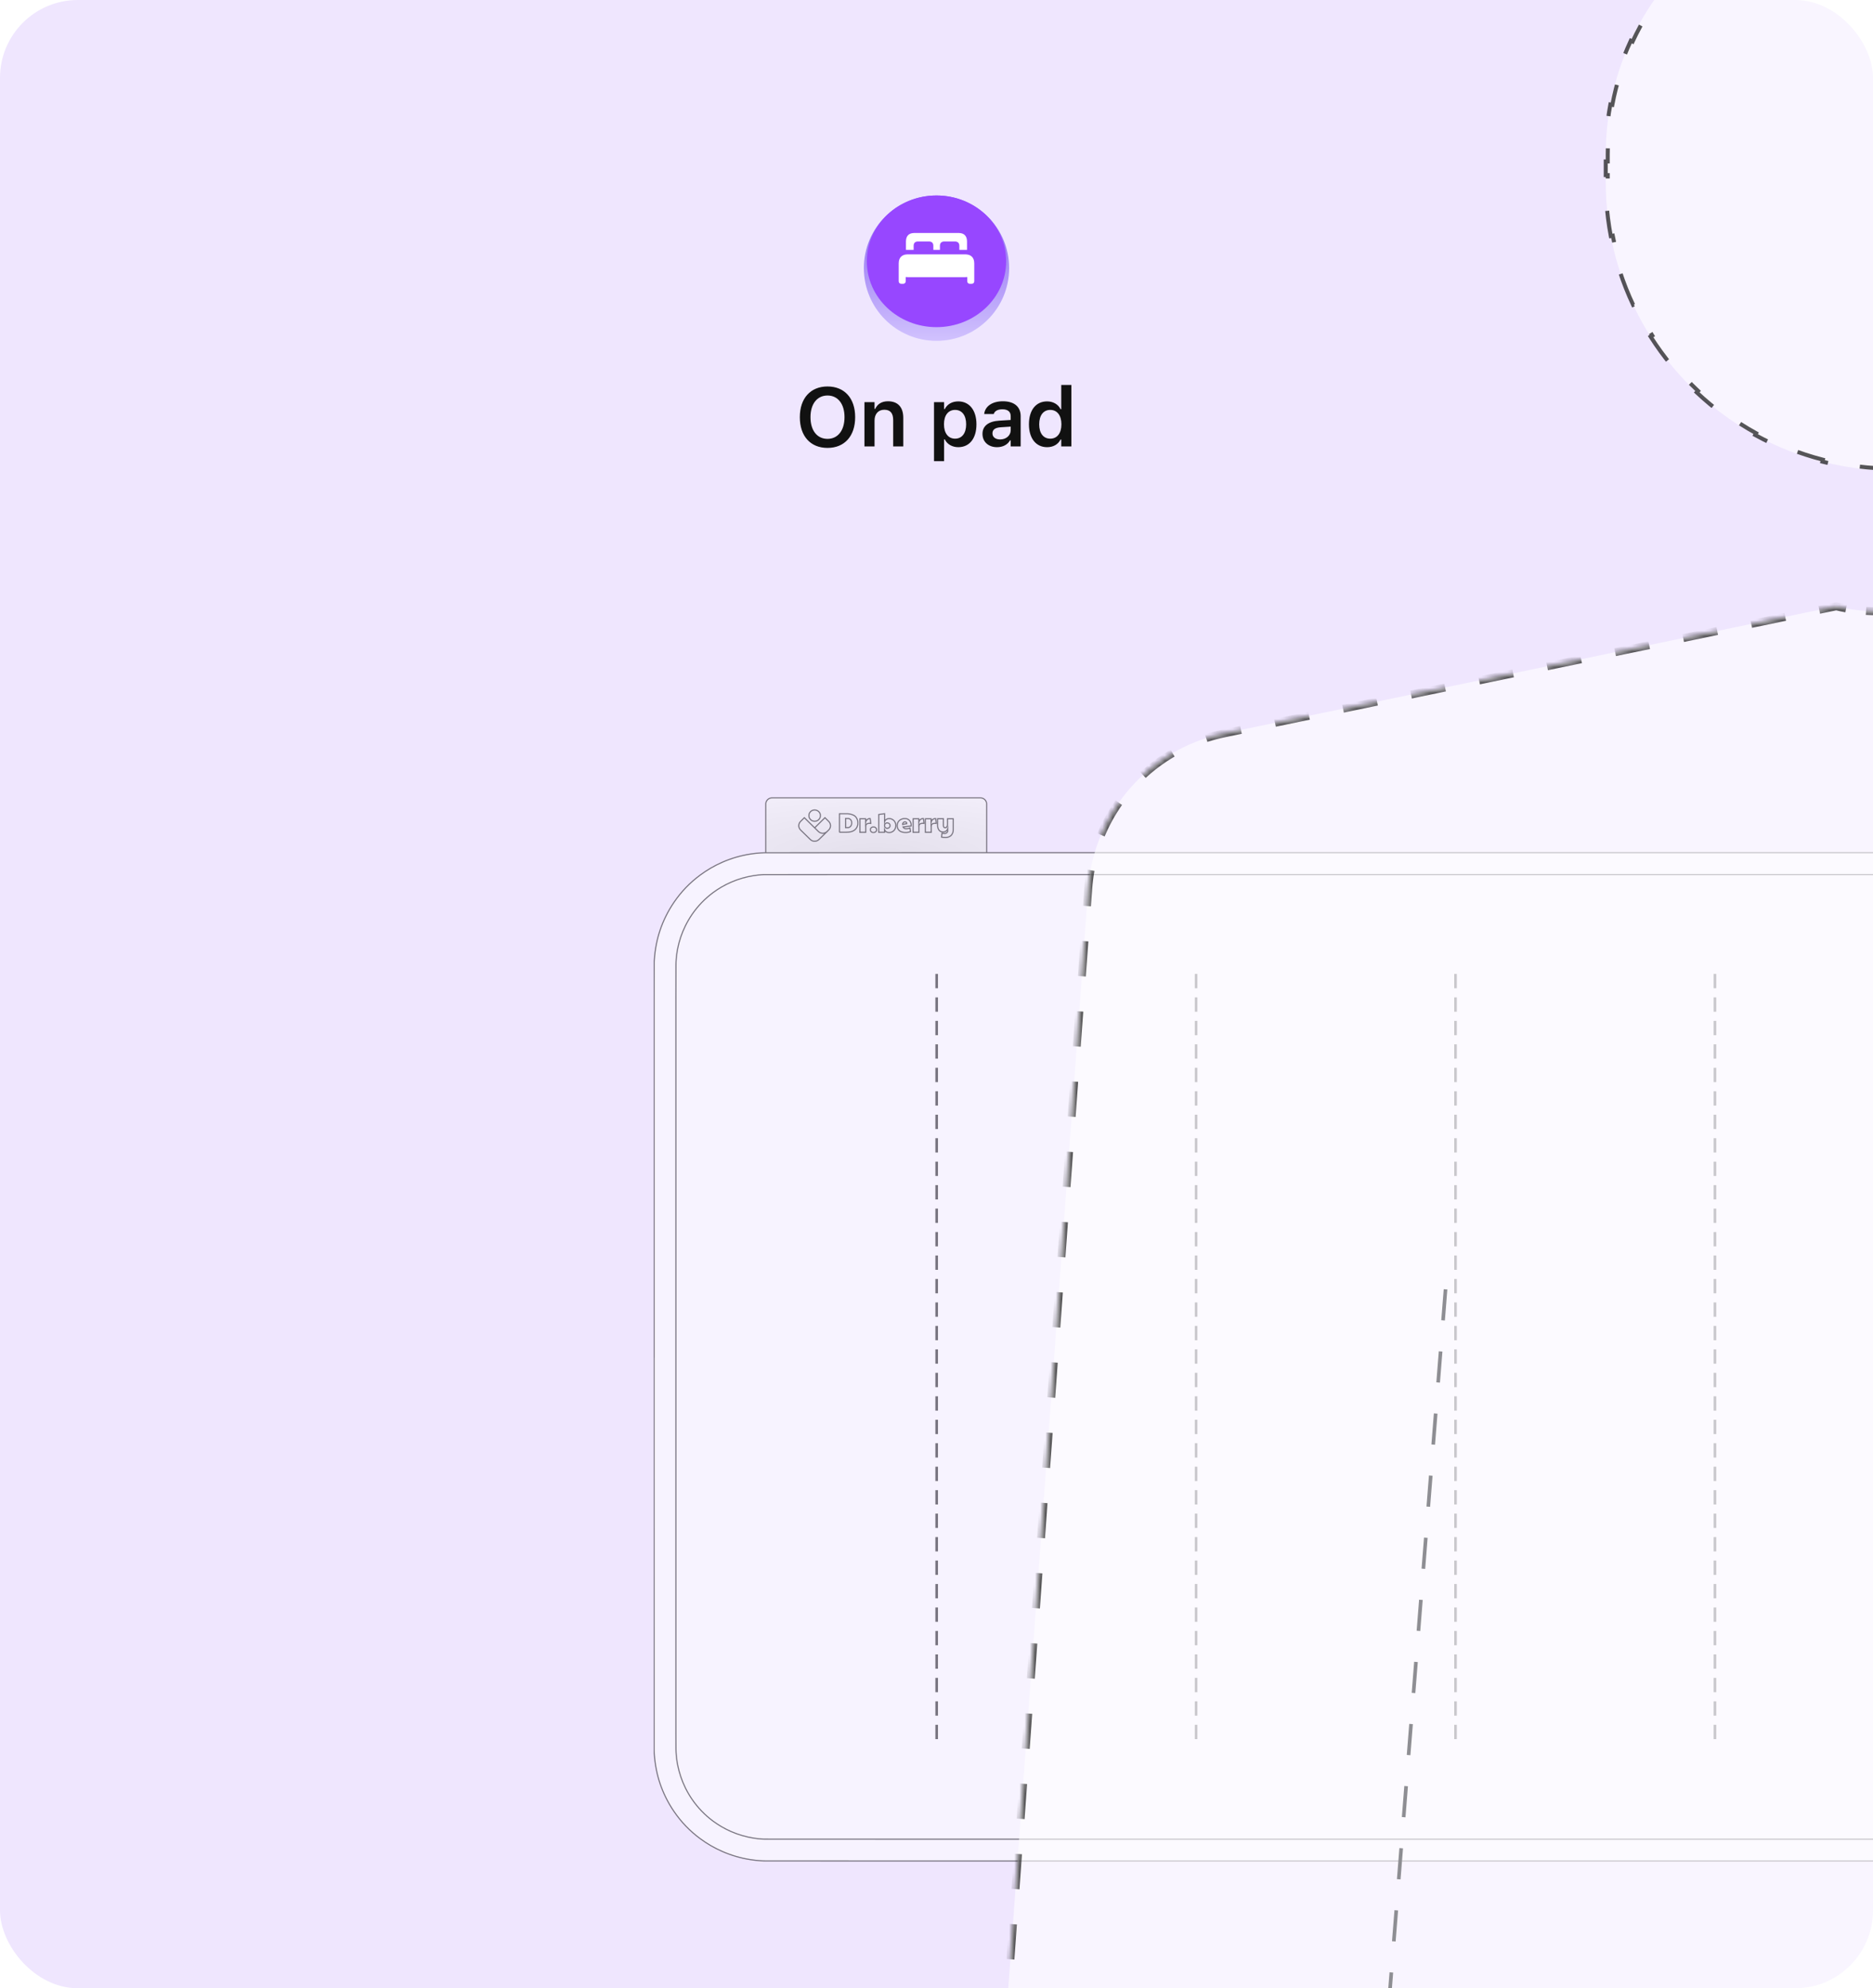 <svg width="361" height="383" viewBox="0 0 361 383" fill="none" xmlns="http://www.w3.org/2000/svg">
<rect width="361" height="383" rx="15" fill="#EFE6FE"/>
<g opacity="0.5" clip-path="url(#clip0_423_511)">
<path d="M190.063 164.378H190.168V164.273V154.885C190.168 154.227 189.635 153.694 188.977 153.694H148.785C148.128 153.694 147.594 154.227 147.594 154.885V164.273V164.378H147.699H190.063Z" fill="url(#paint0_radial_423_511)" stroke="black" stroke-width="0.21"/>
<path d="M126.083 261.372V192.56C126.078 190.258 126.083 187.96 126.096 185.658V185.312C126.108 185.187 126.113 185.063 126.117 184.939C126.147 184.426 126.194 183.921 126.258 183.412C126.322 182.907 126.404 182.402 126.502 181.901C126.879 180.01 127.473 178.247 128.325 176.519C128.796 175.556 129.335 174.64 129.942 173.754C131.333 171.735 132.946 170.058 134.914 168.594C136.275 167.584 137.7 166.754 139.253 166.078C140.994 165.321 142.766 164.807 144.644 164.517C144.978 164.474 145.307 164.431 145.641 164.384C145.975 164.354 146.313 164.328 146.647 164.298C146.814 164.29 146.981 164.281 147.147 164.273C147.297 164.273 147.443 164.273 147.592 164.268C156.437 164.256 165.277 164.251 174.121 164.256C182.918 164.256 191.715 164.256 200.517 164.256C537.474 164.256 874.426 164.256 1211.38 164.256H1249.72C1252.63 164.256 1255.55 164.256 1258.47 164.26C1258.6 164.26 1258.74 164.26 1258.87 164.26C1259.02 164.264 1259.17 164.273 1259.31 164.277C1260.29 164.324 1261.24 164.435 1262.2 164.611C1263.16 164.786 1264.09 165.021 1265.01 165.321C1266.1 165.676 1267.16 166.113 1268.18 166.635C1268.7 166.896 1269.2 167.178 1269.69 167.477C1270.12 167.743 1270.55 168.021 1270.96 168.316C1271.74 168.872 1272.48 169.471 1273.18 170.126C1273.78 170.687 1274.35 171.281 1274.88 171.906C1275.67 172.826 1276.37 173.793 1277 174.833C1277.62 175.868 1278.15 176.942 1278.6 178.068C1278.83 178.628 1279.03 179.197 1279.2 179.775C1279.3 180.126 1279.39 180.476 1279.49 180.827C1279.56 181.105 1279.62 181.384 1279.69 181.662C1279.8 182.218 1279.89 182.774 1279.97 183.335C1280.04 183.865 1280.09 184.396 1280.12 184.931C1280.13 185.213 1280.14 185.496 1280.15 185.782C1280.15 186.433 1280.15 187.079 1280.15 187.729C1280.15 235.844 1280.15 283.96 1280.15 332.075C1280.15 332.871 1280.15 333.662 1280.15 334.458C1280.17 335.28 1280.16 336.106 1280.14 336.927C1280.13 337.209 1280.12 337.492 1280.11 337.774C1280.09 338.044 1280.07 338.309 1280.05 338.579C1280.02 338.848 1279.99 339.118 1279.96 339.387C1279.92 339.665 1279.88 339.944 1279.84 340.222C1279.79 340.5 1279.74 340.778 1279.68 341.052C1279.62 341.33 1279.55 341.608 1279.49 341.886C1279.4 342.199 1279.32 342.507 1279.23 342.819C1279.06 343.401 1278.86 343.97 1278.65 344.535C1278.2 345.664 1277.68 346.738 1277.06 347.778C1276.44 348.818 1275.75 349.789 1274.97 350.713C1274.42 351.364 1273.84 351.98 1273.22 352.562C1272.51 353.221 1271.78 353.824 1270.99 354.385C1270.58 354.676 1270.17 354.954 1269.74 355.219C1269.25 355.523 1268.75 355.801 1268.24 356.066C1267.21 356.588 1266.16 357.029 1265.07 357.388C1263.19 358.009 1261.32 358.351 1259.34 358.445C1259.05 358.454 1258.76 358.462 1258.47 358.471C1257.41 358.479 1256.35 358.479 1255.29 358.479C903.697 358.479 552.103 358.479 200.513 358.479C191.716 358.479 182.918 358.479 174.117 358.479C165.272 358.484 156.428 358.479 147.588 358.467C147.438 358.467 147.293 358.467 147.143 358.462C146.976 358.454 146.809 358.445 146.638 358.437C146.3 358.407 145.966 358.381 145.628 358.351C145.295 358.308 144.965 358.265 144.631 358.218C142.753 357.927 140.986 357.414 139.244 356.657C137.691 355.981 136.262 355.155 134.906 354.145C132.937 352.682 131.324 351.004 129.934 348.985C129.326 348.103 128.791 347.188 128.316 346.225C127.465 344.492 126.866 342.725 126.494 340.834C126.395 340.333 126.314 339.832 126.25 339.327C126.181 338.818 126.134 338.313 126.108 337.8C126.104 337.676 126.096 337.552 126.091 337.428C126.091 337.308 126.087 337.188 126.083 337.064C126.083 311.832 126.074 286.6 126.074 261.367L126.083 261.372Z" fill="white"/>
<path d="M171.348 160.369C171.151 160.382 170.988 160.339 170.817 160.236C170.663 160.138 170.556 160.022 170.484 159.855C170.484 160.014 170.484 160.172 170.484 160.33H169.371V156.903C169.748 156.847 170.12 156.796 170.492 156.74V158.263C170.561 158.062 170.672 157.934 170.856 157.827C171.014 157.729 171.164 157.686 171.352 157.69C171.6 157.682 171.806 157.733 172.015 157.861C172.221 157.977 172.366 158.122 172.482 158.328C172.606 158.55 172.662 158.764 172.653 159.021C172.653 159.278 172.602 159.496 172.482 159.723C172.371 159.937 172.225 160.082 172.015 160.202C171.801 160.33 171.596 160.386 171.352 160.377L171.348 160.369Z" stroke="black" stroke-width="0.214" stroke-miterlimit="10"/>
<path d="M173.957 158.818C174.236 158.762 174.514 158.703 174.787 158.647C174.787 158.54 174.749 158.467 174.672 158.399C174.599 158.335 174.531 158.313 174.432 158.317C174.287 158.309 174.193 158.352 174.094 158.463C174 158.57 173.957 158.677 173.953 158.818H173.957Z" stroke="black" stroke-width="0.214" stroke-miterlimit="10"/>
<path d="M165.738 160.328V157.722H166.842V158.372C166.894 158.15 166.992 157.992 167.172 157.85C167.339 157.722 167.501 157.671 167.711 157.684C167.754 157.992 167.801 158.3 167.843 158.608C167.762 158.603 167.677 158.599 167.595 158.591C166.971 158.591 166.859 158.907 166.859 159.185V160.328C166.487 160.328 166.115 160.328 165.743 160.328H165.738Z" stroke="black" stroke-width="0.214" stroke-miterlimit="10"/>
<path d="M178.359 160.328V157.722H179.463V158.372C179.515 158.15 179.613 157.992 179.793 157.85C179.96 157.722 180.122 157.671 180.332 157.684C180.375 157.992 180.422 158.3 180.465 158.608C180.383 158.603 180.298 158.599 180.216 158.591C179.592 158.591 179.48 158.907 179.48 159.185V160.328C179.108 160.328 178.736 160.328 178.364 160.328H178.359Z" stroke="black" stroke-width="0.214" stroke-miterlimit="10"/>
<path d="M175.992 160.328V157.722H177.096V158.372C177.147 158.15 177.246 157.992 177.426 157.85C177.592 157.722 177.755 157.671 177.965 157.684C178.008 157.992 178.055 158.3 178.097 158.608C178.016 158.603 177.93 158.599 177.849 158.591C177.224 158.591 177.113 158.907 177.113 159.185V160.328C176.741 160.328 176.369 160.328 175.996 160.328H175.992Z" stroke="black" stroke-width="0.214" stroke-miterlimit="10"/>
<path d="M1086.77 354.264C1082.73 354.264 1078.69 354.264 1074.64 354.264C1066.81 354.264 1058.97 354.264 1051.13 354.264C1043.3 354.264 1035.46 354.264 1027.62 354.264C1016.88 354.264 1006.13 354.277 995.39 354.281C984.646 354.286 973.902 354.286 963.154 354.286C952.598 354.286 942.042 354.286 931.49 354.286C920.939 354.286 910.387 354.286 899.831 354.286C855.713 354.286 811.581 354.286 767.458 354.286C673.876 354.286 580.298 354.286 486.716 354.286C391.32 354.286 295.924 354.286 200.532 354.286C191.731 354.286 182.925 354.286 174.119 354.286C165.313 354.286 156.503 354.29 147.723 354.277C147.582 354.277 147.445 354.277 147.308 354.277C147.171 354.277 147.034 354.269 146.897 354.26C146.628 354.243 146.354 354.217 146.084 354.187C145.815 354.157 145.545 354.123 145.28 354.08C143.786 353.849 142.319 353.421 140.928 352.818C139.687 352.279 138.506 351.594 137.42 350.79C135.862 349.635 134.497 348.218 133.397 346.618C132.91 345.908 132.473 345.159 132.092 344.385C131.416 343.003 130.916 341.531 130.616 340.029C130.535 339.627 130.471 339.22 130.419 338.809C130.368 338.399 130.33 337.983 130.308 337.577C130.304 337.479 130.3 337.376 130.295 337.273C130.295 337.171 130.291 337.072 130.287 336.969C130.27 335.861 130.274 334.719 130.274 333.585C130.274 332.451 130.274 331.321 130.274 330.192C130.274 327.933 130.274 325.669 130.274 323.406C130.274 318.237 130.274 313.064 130.274 307.895C130.274 302.726 130.274 297.562 130.274 292.393C130.274 287.224 130.274 282.055 130.274 276.886V261.38C130.274 258.795 130.274 256.211 130.274 253.627C130.274 245.873 130.274 238.12 130.274 230.363C130.274 220.025 130.274 209.688 130.274 199.354C130.274 197.091 130.274 194.832 130.274 192.564C130.274 190.296 130.27 188.028 130.287 185.79C130.287 185.688 130.287 185.585 130.291 185.482C130.295 185.38 130.3 185.281 130.304 185.178C130.325 184.768 130.364 184.357 130.415 183.946C130.466 183.535 130.535 183.129 130.612 182.722C130.911 181.216 131.408 179.753 132.088 178.371C132.469 177.596 132.905 176.848 133.393 176.133C134.493 174.533 135.858 173.121 137.411 171.961C138.498 171.153 139.679 170.472 140.92 169.933C142.31 169.33 143.778 168.902 145.275 168.671C145.545 168.628 145.815 168.594 146.084 168.564C146.354 168.534 146.623 168.508 146.893 168.491C147.03 168.483 147.162 168.478 147.299 168.474C147.436 168.474 147.577 168.474 147.714 168.474C156.49 168.461 165.3 168.461 174.106 168.465C182.912 168.465 191.718 168.465 200.519 168.465C295.363 168.465 390.208 168.465 485.056 168.465C577.448 168.465 669.845 168.465 762.238 168.465C806.378 168.465 850.518 168.465 894.658 168.465C916.01 168.465 937.361 168.465 958.712 168.465C969.709 168.465 980.705 168.465 991.702 168.465C1002.08 168.465 1012.45 168.478 1022.83 168.483C1038.01 168.491 1053.19 168.491 1068.37 168.487C1074.5 168.487 1080.62 168.487 1086.75 168.487C1090.82 168.487 1094.9 168.487 1098.98 168.487C1101.17 168.487 1103.37 168.487 1105.57 168.487C1117.83 168.487 1130.09 168.487 1142.35 168.487C1155.47 168.487 1168.58 168.491 1181.7 168.491C1191.59 168.491 1201.48 168.491 1211.36 168.491C1221.25 168.491 1231.14 168.491 1241.02 168.491C1243.91 168.491 1246.8 168.491 1249.7 168.487C1252.59 168.487 1255.49 168.478 1258.36 168.487C1258.49 168.487 1258.61 168.487 1258.73 168.487C1258.86 168.487 1258.98 168.491 1259.1 168.5C1259.89 168.534 1260.66 168.624 1261.43 168.765C1262.2 168.906 1262.96 169.099 1263.7 169.343C1264.58 169.629 1265.43 169.98 1266.26 170.399C1266.68 170.609 1267.08 170.836 1267.48 171.076C1267.83 171.289 1268.17 171.516 1268.5 171.752C1269.14 172.201 1269.74 172.689 1270.3 173.219C1270.79 173.673 1271.25 174.152 1271.68 174.661C1272.32 175.401 1272.89 176.193 1273.39 177.027C1273.89 177.862 1274.33 178.735 1274.69 179.637C1274.87 180.091 1275.02 180.549 1275.17 181.015C1275.25 181.298 1275.34 181.58 1275.4 181.862C1275.46 182.085 1275.51 182.307 1275.56 182.534C1275.65 182.983 1275.73 183.433 1275.79 183.886C1275.85 184.314 1275.88 184.742 1275.91 185.17C1275.92 185.397 1275.93 185.623 1275.93 185.855C1275.94 186.163 1275.94 186.475 1275.94 186.787C1275.94 187.1 1275.94 187.412 1275.94 187.729C1275.94 199.166 1275.95 210.607 1275.95 222.045C1275.95 233.482 1275.95 244.919 1275.95 256.357C1275.95 268.975 1275.95 281.593 1275.95 294.211C1275.95 306.829 1275.94 319.448 1275.94 332.057C1275.94 332.857 1275.94 333.658 1275.94 334.458C1275.94 335.262 1275.94 336.067 1275.93 336.854C1275.93 337.085 1275.92 337.316 1275.91 337.543C1275.89 337.761 1275.88 337.975 1275.86 338.193C1275.84 338.411 1275.81 338.63 1275.79 338.844C1275.76 339.07 1275.72 339.293 1275.68 339.52C1275.64 339.746 1275.6 339.969 1275.55 340.191C1275.51 340.414 1275.46 340.641 1275.4 340.863C1275.34 341.116 1275.27 341.368 1275.19 341.616C1275.05 342.083 1274.9 342.545 1274.72 343.003C1274.36 343.91 1273.94 344.787 1273.44 345.621C1272.94 346.46 1272.38 347.251 1271.75 347.996C1271.31 348.522 1270.83 349.019 1270.33 349.489C1269.76 350.02 1269.16 350.512 1268.53 350.961C1268.2 351.196 1267.87 351.423 1267.52 351.637C1267.12 351.881 1266.72 352.108 1266.31 352.318C1265.48 352.737 1264.63 353.096 1263.75 353.383C1262.25 353.875 1260.69 354.17 1259.11 354.239C1258.87 354.247 1258.62 354.256 1258.38 354.26C1257.36 354.277 1256.33 354.269 1255.29 354.26C1254.25 354.252 1253.22 354.256 1252.18 354.252C1250.11 354.252 1248.05 354.252 1245.97 354.252C1241.01 354.252 1236.04 354.252 1231.08 354.252C1226.11 354.252 1221.14 354.252 1216.18 354.252C1211.21 354.252 1206.25 354.252 1201.28 354.252C1196.31 354.252 1191.35 354.252 1186.38 354.252C1173.74 354.252 1161.09 354.252 1148.45 354.256C1142.13 354.256 1135.81 354.256 1129.48 354.256C1123.16 354.256 1116.84 354.256 1110.52 354.256C1104.54 354.256 1098.56 354.256 1092.58 354.256C1092.28 354.256 1091.97 354.256 1091.67 354.256C1091.67 292.329 1091.67 230.397 1091.67 168.47C1092.48 168.47 1093.28 168.47 1094.09 168.47V354.256" stroke="black" stroke-width="0.214" stroke-miterlimit="10"/>
<path d="M174.699 159.644C174.943 159.644 175.157 159.602 175.375 159.499C175.418 159.721 175.46 159.944 175.503 160.166C175.366 160.235 175.225 160.286 175.075 160.316C174.9 160.355 174.729 160.372 174.549 160.368C174.232 160.376 173.946 160.32 173.65 160.196C173.407 160.094 173.24 159.948 173.103 159.726C172.966 159.503 172.91 159.289 172.919 159.028C172.91 158.528 173.197 158.066 173.65 157.852C173.89 157.732 174.121 157.676 174.386 157.685C174.733 157.659 175.071 157.796 175.302 158.053C175.563 158.378 175.653 158.686 175.619 159.097C175.092 159.161 174.57 159.229 174.044 159.294C174.164 159.537 174.425 159.674 174.695 159.64L174.699 159.644Z" stroke="black" stroke-width="0.214" stroke-miterlimit="10"/>
<path d="M161.801 160.329V156.748H163.067C163.521 156.735 163.94 156.803 164.364 156.97C164.698 157.094 164.92 157.282 165.1 157.591C165.271 157.886 165.344 158.172 165.335 158.515C165.365 159.024 165.151 159.52 164.762 159.85C164.347 160.201 163.726 160.325 163.016 160.325C162.609 160.325 162.207 160.325 161.801 160.325V160.329Z" stroke="black" stroke-width="0.214" stroke-miterlimit="10"/>
<path d="M163.315 159.421C163.584 159.442 163.764 159.369 163.944 159.168C164.106 158.963 164.17 158.766 164.149 158.505C164.166 158.261 164.106 158.081 163.952 157.893C163.764 157.709 163.576 157.641 163.315 157.662H162.977V159.425H163.315V159.421Z" stroke="black" stroke-width="0.214" stroke-miterlimit="10"/>
<path d="M182.127 161.339C182.003 161.33 181.874 161.322 181.75 161.313C181.66 161.292 181.566 161.27 181.476 161.249C181.506 160.996 181.532 160.748 181.562 160.496C181.63 160.509 181.699 160.517 181.767 160.53C181.84 160.534 181.913 160.538 181.985 160.543C182.187 160.568 182.336 160.526 182.499 160.397C182.636 160.265 182.683 160.141 182.653 159.952V159.657C182.584 159.867 182.477 160.004 182.294 160.115C182.118 160.222 181.947 160.265 181.742 160.256C181.446 160.273 181.16 160.141 180.98 159.905C180.77 159.593 180.689 159.293 180.71 158.917V157.719H181.827V158.977C181.827 159.067 181.831 159.156 181.87 159.251C181.904 159.332 181.973 159.443 182.161 159.443C182.311 159.443 182.405 159.4 182.49 159.276C182.589 159.139 182.627 159.007 182.614 158.84V157.723H183.731V159.721C183.765 160.171 183.616 160.611 183.312 160.945C182.982 161.227 182.559 161.369 182.127 161.339Z" stroke="black" stroke-width="0.214" stroke-miterlimit="10"/>
<path d="M157.018 159.465C157.677 158.814 158.34 158.164 158.999 157.514C159.243 157.753 159.487 157.997 159.731 158.237C160.188 158.686 160.188 159.426 159.731 159.871C159.102 160.483 158.477 161.099 157.848 161.711C157.386 162.165 156.646 162.165 156.179 161.711C155.55 161.099 154.925 160.483 154.296 159.871C153.839 159.422 153.839 158.686 154.296 158.237C154.54 157.997 154.784 157.753 155.028 157.514C155.931 158.404 156.838 159.294 157.741 160.179C158.207 160.629 158.943 160.629 159.41 160.179" stroke="black" stroke-width="0.214" stroke-miterlimit="10"/>
<path d="M126.083 261.372V192.56C126.078 190.258 126.083 187.96 126.096 185.658V185.312C126.108 185.187 126.113 185.063 126.117 184.939C126.147 184.426 126.194 183.921 126.258 183.412C126.322 182.907 126.404 182.402 126.502 181.901C126.879 180.01 127.473 178.247 128.325 176.519C128.796 175.556 129.335 174.64 129.942 173.754C131.333 171.735 132.946 170.058 134.914 168.594C136.275 167.584 137.7 166.754 139.253 166.078C140.994 165.321 142.766 164.807 144.644 164.517C144.978 164.474 145.307 164.431 145.641 164.384C145.975 164.354 146.313 164.328 146.647 164.298C146.814 164.29 146.981 164.281 147.147 164.273C147.297 164.273 147.443 164.273 147.592 164.268C156.437 164.256 165.277 164.251 174.121 164.256C182.918 164.256 191.715 164.256 200.517 164.256C537.474 164.256 874.426 164.256 1211.38 164.256H1249.72C1252.63 164.256 1255.55 164.256 1258.47 164.26C1258.6 164.26 1258.74 164.26 1258.87 164.26C1259.02 164.264 1259.17 164.273 1259.31 164.277C1260.29 164.324 1261.24 164.435 1262.2 164.611C1263.16 164.786 1264.09 165.021 1265.01 165.321C1266.1 165.676 1267.16 166.113 1268.18 166.635C1268.7 166.896 1269.2 167.178 1269.69 167.477C1270.12 167.743 1270.55 168.021 1270.96 168.316C1271.74 168.872 1272.48 169.471 1273.18 170.126C1273.78 170.687 1274.35 171.281 1274.88 171.906C1275.67 172.826 1276.37 173.793 1277 174.833C1277.62 175.868 1278.15 176.942 1278.6 178.068C1278.83 178.628 1279.03 179.197 1279.2 179.775C1279.3 180.126 1279.39 180.476 1279.49 180.827C1279.56 181.105 1279.62 181.384 1279.69 181.662C1279.8 182.218 1279.89 182.774 1279.97 183.335C1280.04 183.865 1280.09 184.396 1280.12 184.931C1280.13 185.213 1280.14 185.496 1280.15 185.782C1280.15 186.433 1280.15 187.079 1280.15 187.729C1280.15 235.844 1280.15 283.96 1280.15 332.075C1280.15 332.871 1280.15 333.662 1280.15 334.458C1280.17 335.28 1280.16 336.105 1280.14 336.927C1280.13 337.209 1280.12 337.492 1280.11 337.774C1280.09 338.044 1280.07 338.309 1280.05 338.579C1280.02 338.848 1279.99 339.118 1279.96 339.387C1279.92 339.665 1279.88 339.944 1279.84 340.222C1279.79 340.5 1279.74 340.778 1279.68 341.052C1279.62 341.33 1279.55 341.608 1279.49 341.886C1279.4 342.199 1279.32 342.507 1279.23 342.819C1279.06 343.401 1278.86 343.97 1278.65 344.535C1278.2 345.664 1277.68 346.738 1277.06 347.778C1276.44 348.818 1275.75 349.789 1274.97 350.713C1274.42 351.364 1273.84 351.98 1273.22 352.562C1272.51 353.221 1271.78 353.824 1270.99 354.385C1270.58 354.676 1270.17 354.954 1269.74 355.219C1269.25 355.523 1268.75 355.801 1268.24 356.066C1267.21 356.588 1266.16 357.029 1265.07 357.388C1263.19 358.009 1261.32 358.351 1259.34 358.445C1259.05 358.454 1258.76 358.462 1258.47 358.471C1257.41 358.479 1256.35 358.479 1255.29 358.479C903.697 358.479 552.103 358.479 200.513 358.479C191.715 358.479 182.918 358.479 174.117 358.479C165.272 358.484 156.428 358.479 147.588 358.467C147.438 358.467 147.293 358.467 147.143 358.462C146.976 358.454 146.809 358.445 146.638 358.437C146.3 358.407 145.966 358.381 145.628 358.351C145.295 358.308 144.965 358.265 144.631 358.218C142.753 357.927 140.986 357.414 139.244 356.657C137.691 355.981 136.262 355.155 134.906 354.145C132.937 352.682 131.324 351.004 129.934 348.985C129.326 348.103 128.791 347.188 128.316 346.225C127.465 344.492 126.866 342.725 126.494 340.834C126.395 340.333 126.314 339.832 126.25 339.327C126.181 338.818 126.134 338.313 126.108 337.8C126.104 337.676 126.096 337.552 126.091 337.428C126.091 337.308 126.087 337.188 126.083 337.064C126.083 311.832 126.074 286.6 126.074 261.367L126.083 261.372Z" stroke="black" stroke-width="0.214" stroke-miterlimit="10"/>
<path d="M171.008 159.551C171.166 159.551 171.277 159.513 171.389 159.402C171.504 159.295 171.547 159.188 171.543 159.034C171.547 158.875 171.504 158.768 171.389 158.666C171.277 158.554 171.166 158.512 171.008 158.516C170.85 158.503 170.747 158.546 170.636 158.661C170.516 158.764 170.473 158.871 170.482 159.029C170.473 159.188 170.52 159.299 170.636 159.406C170.743 159.517 170.85 159.564 171.008 159.56V159.551Z" stroke="black" stroke-width="0.214" stroke-miterlimit="10"/>
<path d="M168.35 160.359C168.166 160.376 168.038 160.333 167.905 160.205C167.789 160.098 167.747 159.987 167.751 159.829C167.742 159.666 167.789 159.559 167.914 159.452C168.046 159.332 168.17 159.289 168.35 159.302C168.53 159.285 168.654 159.332 168.782 159.456C168.902 159.559 168.949 159.666 168.945 159.824C168.958 159.987 168.915 160.098 168.795 160.209C168.662 160.329 168.534 160.372 168.354 160.355" stroke="black" stroke-width="0.214" stroke-miterlimit="10"/>
<path d="M158.123 157.108C158.123 156.847 158.054 156.642 157.887 156.436C157.669 156.167 157.344 156.021 157.001 156.025C156.651 156.025 156.347 156.175 156.133 156.449C155.97 156.654 155.906 156.86 155.91 157.121C155.91 157.382 155.987 157.583 156.15 157.788C156.372 158.062 156.676 158.203 157.031 158.199C157.387 158.199 157.678 158.049 157.891 157.776C158.054 157.57 158.123 157.369 158.123 157.108Z" stroke="black" stroke-width="0.214" stroke-miterlimit="10"/>
<line x1="180.535" y1="187.859" x2="180.535" y2="335.09" stroke="black" stroke-width="0.5" stroke-linecap="square" stroke-dasharray="2.26 2.26"/>
<line x1="230.535" y1="187.859" x2="230.535" y2="335.09" stroke="black" stroke-width="0.5" stroke-linecap="square" stroke-dasharray="2.26 2.26"/>
<line x1="280.535" y1="187.859" x2="280.535" y2="335.09" stroke="black" stroke-width="0.5" stroke-linecap="square" stroke-dasharray="2.26 2.26"/>
<line x1="330.535" y1="187.859" x2="330.535" y2="335.09" stroke="black" stroke-width="0.5" stroke-linecap="square" stroke-dasharray="2.26 2.26"/>
</g>
<g filter="url(#filter0_d_423_511)">
<g filter="url(#filter1_d_423_511)">
<circle cx="180.5" cy="50" r="14" fill="url(#paint1_linear_423_511)"/>
</g>
<g filter="url(#filter2_f_423_511)">
<ellipse cx="180.499" cy="48.679" rx="13.425" ry="12.68" fill="#9747FF"/>
</g>
</g>
<path d="M174.613 48.134H176.093V47.354C176.093 46.806 176.392 46.512 176.946 46.512H179.037C179.59 46.512 179.89 46.806 179.89 47.354V48.134H181.161V47.354C181.161 46.806 181.461 46.512 182.037 46.512H184.02C184.602 46.512 184.901 46.806 184.901 47.354V48.134H186.382V46.512C186.382 45.438 185.805 44.879 184.755 44.879H176.24C175.189 44.879 174.613 45.438 174.613 46.512V48.134ZM173.217 54.174C173.217 54.479 173.415 54.671 173.714 54.671H174.065C174.364 54.671 174.562 54.479 174.562 54.174V53.36C174.63 53.377 174.827 53.388 174.969 53.388H186.026C186.167 53.388 186.365 53.377 186.433 53.36V54.174C186.433 54.479 186.63 54.671 186.93 54.671H187.28C187.58 54.671 187.777 54.479 187.777 54.174V50.738C187.777 49.614 187.156 48.998 186.026 48.998H174.969C173.839 48.998 173.217 49.614 173.217 50.738V54.174Z" fill="white"/>
<path d="M159.495 86.281C156.191 86.281 154.159 83.992 154.159 80.367V80.352C154.159 76.719 156.222 74.445 159.495 74.445C162.777 74.445 164.823 76.719 164.823 80.352V80.367C164.823 83.992 162.784 86.281 159.495 86.281ZM159.495 84.539C161.503 84.539 162.769 82.898 162.769 80.367V80.352C162.769 77.805 161.495 76.188 159.495 76.188C157.495 76.188 156.214 77.805 156.214 80.352V80.367C156.214 82.898 157.464 84.539 159.495 84.539ZM166.613 86V77.461H168.558V78.766H168.691C169.097 77.852 169.917 77.297 171.152 77.297C173.058 77.297 174.097 78.445 174.097 80.477V86H172.152V80.93C172.152 79.602 171.613 78.93 170.433 78.93C169.277 78.93 168.558 79.742 168.558 81.023V86H166.613ZM180.02 88.836V77.461H181.965V78.797H182.098C182.567 77.867 183.496 77.32 184.692 77.32C186.832 77.32 188.199 79.023 188.199 81.727V81.742C188.199 84.461 186.856 86.141 184.692 86.141C183.52 86.141 182.543 85.562 182.098 84.641H181.965V88.836H180.02ZM184.082 84.5C185.41 84.5 186.215 83.453 186.215 81.742V81.727C186.215 80.008 185.41 78.961 184.082 78.961C182.762 78.961 181.942 80.008 181.942 81.719V81.734C181.942 83.445 182.762 84.5 184.082 84.5ZM192.168 86.141C190.543 86.141 189.364 85.141 189.364 83.586V83.57C189.364 82.047 190.528 81.156 192.606 81.031L194.801 80.898V80.164C194.801 79.312 194.247 78.844 193.2 78.844C192.309 78.844 191.731 79.164 191.536 79.727L191.528 79.758H189.692L189.7 79.688C189.887 78.25 191.262 77.297 193.293 77.297C195.489 77.297 196.723 78.359 196.723 80.164V86H194.801V84.828H194.668C194.2 85.656 193.293 86.141 192.168 86.141ZM191.286 83.492C191.286 84.219 191.903 84.648 192.762 84.648C193.934 84.648 194.801 83.883 194.801 82.867V82.18L192.879 82.305C191.793 82.375 191.286 82.773 191.286 83.477V83.492ZM201.817 86.141C199.677 86.141 198.317 84.445 198.317 81.742V81.727C198.317 79.008 199.653 77.32 201.817 77.32C202.989 77.32 203.966 77.898 204.411 78.82H204.544V74.156H206.497V86H204.544V84.664H204.411C203.942 85.594 203.02 86.141 201.817 86.141ZM202.427 84.5C203.755 84.5 204.575 83.453 204.575 81.742V81.727C204.575 80.016 203.747 78.961 202.427 78.961C201.106 78.961 200.294 80.008 200.294 81.727V81.742C200.294 83.461 201.098 84.5 202.427 84.5Z" fill="#111111"/>
<g clip-path="url(#clip1_423_511)">
<path d="M309.488 29.771C309.488 2.646 330.301 -19.941 357.335 -22.156V-22.156C360.167 -22.388 363.012 -22.388 365.844 -22.156V-22.156C392.878 -19.941 413.69 2.646 413.69 29.771V35.048C413.69 64.4 390.883 88.701 361.589 90.56V90.56V90.56C332.296 88.701 309.488 64.4 309.488 35.048V29.771Z" fill="white" fill-opacity="0.6"/>
<path d="M365.022 89.85C363.889 89.993 362.744 90.102 361.589 90.175C360.435 90.102 359.29 89.993 358.157 89.85L358.109 90.231C355.772 89.936 353.483 89.498 351.25 88.926L351.345 88.553C349.086 87.974 346.884 87.256 344.749 86.41L344.608 86.767C342.43 85.904 340.322 84.908 338.292 83.79L338.477 83.453C336.444 82.333 334.491 81.089 332.626 79.731L332.4 80.042C330.513 78.668 328.718 77.179 327.023 75.585L327.286 75.305C325.6 73.721 324.015 72.031 322.54 70.249L322.244 70.494C320.761 68.701 319.389 66.815 318.137 64.845L318.462 64.639C317.225 62.692 316.107 60.664 315.117 58.564L314.77 58.728C313.782 56.631 312.921 54.464 312.198 52.236L312.564 52.117C311.854 49.933 311.278 47.69 310.843 45.399L310.465 45.47C310.035 43.205 309.743 40.893 309.597 38.542L309.98 38.519C309.909 37.37 309.873 36.213 309.873 35.048V33.729H309.488V31.091H309.873V29.771C309.873 28.694 309.906 27.624 309.971 26.562L309.587 26.538C309.721 24.364 309.988 22.224 310.381 20.127L310.759 20.198C311.157 18.078 311.684 16.002 312.332 13.979L311.966 13.862C312.627 11.799 313.414 9.79 314.318 7.845L314.666 8.007C315.571 6.06 316.593 4.178 317.724 2.369L317.398 2.165C318.544 0.335 319.8 -1.42 321.158 -3.09L321.456 -2.847C322.806 -4.508 324.258 -6.083 325.802 -7.564L325.536 -7.842C327.09 -9.332 328.736 -10.727 330.467 -12.018L330.697 -11.71C332.407 -12.985 334.199 -14.157 336.066 -15.218L335.876 -15.552C337.741 -16.611 339.679 -17.56 341.681 -18.387L341.828 -18.032C343.791 -18.843 345.817 -19.538 347.897 -20.107L347.796 -20.478C349.854 -21.041 351.965 -21.482 354.121 -21.793L354.176 -21.413C355.229 -21.564 356.293 -21.684 357.367 -21.773C358.069 -21.83 358.772 -21.873 359.476 -21.902L359.461 -22.286C360.879 -22.344 362.3 -22.344 363.718 -22.286L363.703 -21.902C364.406 -21.873 365.11 -21.83 365.812 -21.773C366.886 -21.684 367.95 -21.564 369.003 -21.413L369.058 -21.793C371.214 -21.482 373.325 -21.041 375.383 -20.478L375.281 -20.107C377.362 -19.538 379.387 -18.843 381.351 -18.032L381.497 -18.387C383.5 -17.56 385.438 -16.611 387.303 -15.552L387.113 -15.218C388.979 -14.157 390.772 -12.985 392.482 -11.71L392.712 -12.018C394.442 -10.727 396.089 -9.332 397.642 -7.842L397.376 -7.564C398.921 -6.083 400.372 -4.508 401.723 -2.847L402.021 -3.09C403.379 -1.42 404.635 0.335 405.78 2.165L405.454 2.369C406.586 4.178 407.608 6.06 408.513 8.007L408.861 7.845C409.765 9.79 410.551 11.799 411.213 13.862L410.847 13.98C411.495 16.002 412.022 18.078 412.42 20.198L412.797 20.127C413.191 22.224 413.458 24.364 413.591 26.538L413.208 26.562C413.273 27.624 413.306 28.694 413.306 29.771V31.091H413.69V33.729H413.306V35.048C413.306 36.213 413.27 37.37 413.199 38.519L413.582 38.542C413.436 40.893 413.144 43.205 412.714 45.47L412.336 45.399C411.901 47.69 411.324 49.933 410.615 52.117L410.981 52.236C410.257 54.464 409.397 56.631 408.409 58.728L408.061 58.564C407.072 60.664 405.954 62.692 404.717 64.639L405.042 64.845C403.79 66.815 402.418 68.701 400.935 70.494L400.639 70.249C399.164 72.031 397.578 73.721 395.893 75.305L396.156 75.585C394.461 77.179 392.665 78.668 390.779 80.042L390.553 79.731C388.688 81.089 386.735 82.333 384.702 83.453L384.887 83.79C382.857 84.908 380.749 85.904 378.571 86.767L378.43 86.41C376.295 87.256 374.093 87.974 371.833 88.553L371.929 88.926C369.696 89.498 367.406 89.936 365.07 90.231L365.022 89.85Z" stroke="#111111" stroke-opacity="0.7" stroke-width="0.769" stroke-dasharray="6.59 6.59"/>
<mask id="path-29-inside-1_423_511" fill="white">
<path fill-rule="evenodd" clip-rule="evenodd" d="M353.921 116.784L235.908 141.274C221.491 144.266 210.809 156.46 209.741 171.145L194 387.56H529.187L511.484 122.364C510.152 102.41 491.495 88.234 471.914 92.297L381.316 111.099C375.396 115.342 368.695 117.734 361.598 117.734C358.979 117.734 356.413 117.408 353.921 116.784Z"/>
</mask>
<path fill-rule="evenodd" clip-rule="evenodd" d="M353.921 116.784L235.908 141.274C221.491 144.266 210.809 156.46 209.741 171.145L194 387.56H529.187L511.484 122.364C510.152 102.41 491.495 88.234 471.914 92.297L381.316 111.099C375.396 115.342 368.695 117.734 361.598 117.734C358.979 117.734 356.413 117.408 353.921 116.784Z" fill="white" fill-opacity="0.6"/>
<path d="M235.908 141.274L235.83 140.898L235.83 140.898L235.908 141.274ZM353.921 116.784L354.015 116.411L353.929 116.39L353.843 116.407L353.921 116.784ZM209.741 171.145L210.124 171.173L210.124 171.173L209.741 171.145ZM194 387.56L193.617 387.532L193.587 387.944H194V387.56ZM529.187 387.56V387.944H529.598L529.57 387.534L529.187 387.56ZM511.484 122.364L511.101 122.39L511.101 122.39L511.484 122.364ZM471.914 92.297L471.992 92.674L471.914 92.297ZM381.316 111.099L381.238 110.722L381.158 110.739L381.092 110.786L381.316 111.099ZM235.83 140.898C234.646 141.144 233.487 141.451 232.356 141.815L232.592 142.547C233.697 142.191 234.829 141.891 235.986 141.651L235.83 140.898ZM225.808 144.74C223.726 145.955 221.793 147.386 220.038 149.001L220.558 149.567C222.273 147.989 224.161 146.591 226.195 145.404L225.808 144.74ZM215.312 154.396C213.941 156.349 212.777 158.453 211.847 160.677L212.556 160.973C213.465 158.801 214.602 156.746 215.941 154.838L215.312 154.396ZM209.81 167.553C209.597 168.722 209.445 169.912 209.358 171.117L210.124 171.173C210.21 169.995 210.358 168.833 210.566 167.691L209.81 167.553ZM209.358 171.117L209.112 174.499L209.879 174.555L210.124 171.173L209.358 171.117ZM208.62 181.262L208.128 188.025L208.895 188.08L209.387 181.318L208.62 181.262ZM207.636 194.788L207.144 201.551L207.911 201.606L208.403 194.843L207.636 194.788ZM206.652 208.314L206.16 215.077L206.927 215.132L207.419 208.369L206.652 208.314ZM205.668 221.839L205.176 228.602L205.943 228.658L206.435 221.895L205.668 221.839ZM204.685 235.365L204.193 242.128L204.959 242.184L205.451 235.421L204.685 235.365ZM203.701 248.891L203.209 255.654L203.976 255.71L204.468 248.947L203.701 248.891ZM202.717 262.417L202.225 269.18L202.992 269.236L203.484 262.473L202.717 262.417ZM201.733 275.943L201.241 282.706L202.008 282.762L202.5 275.999L201.733 275.943ZM200.749 289.469L200.257 296.232L201.024 296.288L201.516 289.525L200.749 289.469ZM199.765 302.995L199.274 309.758L200.04 309.814L200.532 303.051L199.765 302.995ZM198.782 316.521L198.29 323.284L199.057 323.34L199.548 316.577L198.782 316.521ZM197.798 330.047L197.306 336.81L198.073 336.866L198.565 330.103L197.798 330.047ZM196.814 343.573L196.322 350.336L197.089 350.391L197.581 343.629L196.814 343.573ZM195.83 357.099L195.338 363.862L196.105 363.917L196.597 357.154L195.83 357.099ZM194.846 370.625L194.354 377.388L195.121 377.443L195.613 370.68L194.846 370.625ZM193.863 384.15L193.617 387.532L194.383 387.588L194.629 384.206L193.863 384.15ZM194 387.944H197.352V387.175H194V387.944ZM204.056 387.944H210.759V387.175H204.056V387.944ZM217.463 387.944H224.167V387.175H217.463V387.944ZM230.871 387.944H237.574V387.175H230.871V387.944ZM244.278 387.944H250.982V387.175H244.278V387.944ZM257.686 387.944H264.389V387.175H257.686V387.944ZM271.093 387.944H277.797V387.175H271.093V387.944ZM284.5 387.944H291.204V387.175H284.5V387.944ZM297.908 387.944H304.612V387.175H297.908V387.944ZM311.315 387.944H318.019V387.175H311.315V387.944ZM324.723 387.944H331.427V387.175H324.723V387.944ZM338.13 387.944H344.834V387.175H338.13V387.944ZM351.538 387.944H358.242V387.175H351.538V387.944ZM364.945 387.944H371.649V387.175H364.945V387.944ZM378.353 387.944H385.056V387.175H378.353V387.944ZM391.76 387.944H398.464V387.175H391.76V387.944ZM405.168 387.944H411.871V387.175H405.168V387.944ZM418.575 387.944H425.279V387.175H418.575V387.944ZM431.983 387.944H438.686V387.175H431.983V387.944ZM445.39 387.944H452.094V387.175H445.39V387.944ZM458.798 387.944H465.501V387.175H458.798V387.944ZM472.205 387.944H478.909V387.175H472.205V387.944ZM485.613 387.944H492.316V387.175H485.613V387.944ZM499.02 387.944H505.724V387.175H499.02V387.944ZM512.427 387.944H519.131V387.175H512.427V387.944ZM525.835 387.944H529.187V387.175H525.835V387.944ZM529.57 387.534L529.349 384.219L528.582 384.271L528.803 387.585L529.57 387.534ZM528.907 377.589L528.464 370.96L527.697 371.011L528.139 377.641L528.907 377.589ZM528.021 364.33L527.579 357.7L526.812 357.751L527.254 364.381L528.021 364.33ZM527.136 351.07L526.694 344.44L525.927 344.491L526.369 351.121L527.136 351.07ZM526.251 337.81L525.809 331.18L525.042 331.231L525.484 337.861L526.251 337.81ZM525.366 324.55L524.923 317.92L524.156 317.972L524.599 324.601L525.366 324.55ZM524.481 311.29L524.038 304.661L523.271 304.712L523.714 311.342L524.481 311.29ZM523.596 298.031L523.153 291.401L522.386 291.452L522.829 298.082L523.596 298.031ZM522.711 284.771L522.268 278.141L521.501 278.192L521.944 284.822L522.711 284.771ZM521.825 271.511L521.383 264.881L520.616 264.932L521.058 271.562L521.825 271.511ZM520.94 258.251L520.498 251.621L519.731 251.673L520.173 258.302L520.94 258.251ZM520.055 244.991L519.613 238.362L518.846 238.413L519.288 245.043L520.055 244.991ZM519.17 231.732L518.727 225.102L517.96 225.153L518.403 231.783L519.17 231.732ZM518.285 218.472L517.842 211.842L517.075 211.893L517.518 218.523L518.285 218.472ZM517.4 205.212L516.957 198.582L516.19 198.633L516.633 205.263L517.4 205.212ZM516.515 191.952L516.072 185.322L515.305 185.374L515.748 192.003L516.515 191.952ZM515.629 178.692L515.187 172.063L514.42 172.114L514.862 178.744L515.629 178.692ZM514.744 165.433L514.302 158.803L513.535 158.854L513.977 165.484L514.744 165.433ZM513.859 152.173L513.417 145.543L512.65 145.594L513.092 152.224L513.859 152.173ZM512.974 138.913L512.531 132.283L511.764 132.334L512.207 138.964L512.974 138.913ZM512.089 125.653L511.868 122.338L511.101 122.39L511.322 125.705L512.089 125.653ZM511.868 122.338C511.788 121.139 511.646 119.96 511.445 118.804L510.688 118.936C510.884 120.065 511.022 121.217 511.101 122.39L511.868 122.338ZM509.489 111.971C508.584 109.747 507.449 107.653 506.117 105.714L505.483 106.149C506.784 108.044 507.893 110.089 508.777 112.26L509.489 111.971ZM501.491 100.318C499.762 98.689 497.864 97.247 495.832 96.018L495.434 96.676C497.42 97.877 499.274 99.286 500.963 100.877L501.491 100.318ZM489.394 93.007C487.168 92.243 484.847 91.711 482.462 91.435L482.374 92.198C484.702 92.468 486.97 92.988 489.144 93.734L489.394 93.007ZM475.354 91.381C474.187 91.498 473.013 91.677 471.836 91.921L471.992 92.674C473.143 92.435 474.29 92.26 475.431 92.146L475.354 91.381ZM471.836 91.921L468.6 92.593L468.757 93.345L471.992 92.674L471.836 91.921ZM462.129 93.936L455.658 95.278L455.814 96.031L462.285 94.688L462.129 93.936ZM449.186 96.621L442.715 97.964L442.871 98.717L449.343 97.374L449.186 96.621ZM436.244 99.307L429.773 100.65L429.929 101.403L436.4 100.06L436.244 99.307ZM423.301 101.993L416.83 103.336L416.986 104.089L423.458 102.746L423.301 101.993ZM410.359 104.679L403.887 106.022L404.044 106.775L410.515 105.432L410.359 104.679ZM397.416 107.365L390.945 108.708L391.101 109.461L397.572 108.118L397.416 107.365ZM384.474 110.051L381.238 110.722L381.394 111.475L384.63 110.804L384.474 110.051ZM381.092 110.786C380.377 111.299 379.652 111.783 378.915 112.24L379.32 112.893C380.072 112.428 380.812 111.933 381.54 111.411L381.092 110.786ZM374.287 114.67C372.679 115.368 371.031 115.937 369.35 116.368L369.541 117.113C371.263 116.671 372.949 116.089 374.594 115.375L374.287 114.67ZM364.206 117.24C363.344 117.313 362.474 117.35 361.598 117.35V118.119C362.496 118.119 363.387 118.081 364.271 118.006L364.206 117.24ZM361.598 117.35C360.957 117.35 360.319 117.33 359.684 117.291L359.637 118.058C360.287 118.098 360.941 118.119 361.598 118.119V117.35ZM355.886 116.82C355.258 116.703 354.634 116.566 354.015 116.411L353.828 117.157C354.462 117.316 355.101 117.455 355.744 117.576L355.886 116.82ZM353.843 116.407L350.565 117.088L350.721 117.841L353.999 117.16L353.843 116.407ZM344.009 118.448L337.452 119.809L337.608 120.562L344.165 119.201L344.009 118.448ZM330.896 121.17L324.34 122.53L324.496 123.283L331.052 121.922L330.896 121.17ZM317.783 123.891L311.227 125.251L311.383 126.004L317.94 124.643L317.783 123.891ZM304.671 126.612L298.114 127.972L298.271 128.725L304.827 127.365L304.671 126.612ZM291.558 129.333L285.002 130.694L285.158 131.446L291.714 130.086L291.558 129.333ZM278.446 132.054L271.889 133.415L272.045 134.168L278.602 132.807L278.446 132.054ZM265.333 134.775L258.777 136.136L258.933 136.889L265.489 135.528L265.333 134.775ZM252.22 137.497L245.664 138.857L245.82 139.61L252.377 138.249L252.22 137.497ZM239.108 140.218L235.83 140.898L235.986 141.651L239.264 140.971L239.108 140.218ZM235.908 141.274L235.751 140.522L235.751 140.522L235.908 141.274ZM353.921 116.784L354.108 116.038L353.937 115.995L353.765 116.031L353.921 116.784ZM209.741 171.145L210.508 171.201L210.508 171.201L209.741 171.145ZM194 387.56L193.233 387.504L193.173 388.329H194V387.56ZM529.187 387.56V388.329H530.009L529.954 387.509L529.187 387.56ZM511.484 122.364L510.717 122.415L510.717 122.415L511.484 122.364ZM471.914 92.297L472.07 93.05L471.914 92.297ZM381.316 111.099L381.16 110.346L381 110.379L380.868 110.474L381.316 111.099ZM235.751 140.522C234.554 140.77 233.382 141.081 232.238 141.449L232.71 142.913C233.802 142.561 234.921 142.264 236.064 142.027L235.751 140.522ZM225.614 144.408C223.508 145.637 221.553 147.084 219.777 148.718L220.819 149.85C222.513 148.29 224.379 146.909 226.389 145.736L225.614 144.408ZM214.997 154.175C213.611 156.151 212.433 158.279 211.492 160.528L212.911 161.122C213.809 158.975 214.933 156.944 216.256 155.059L214.997 154.175ZM209.432 167.485C209.217 168.667 209.063 169.87 208.974 171.089L210.508 171.201C210.593 170.037 210.739 168.888 210.944 167.76L209.432 167.485ZM208.974 171.089L208.728 174.471L210.262 174.582L210.508 171.201L208.974 171.089ZM208.236 181.234L207.745 187.997L209.278 188.108L209.77 181.345L208.236 181.234ZM207.253 194.76L206.761 201.523L208.294 201.634L208.786 194.871L207.253 194.76ZM206.269 208.286L205.777 215.049L207.31 215.16L207.802 208.397L206.269 208.286ZM205.285 221.812L204.793 228.575L206.327 228.686L206.819 221.923L205.285 221.812ZM204.301 235.338L203.809 242.1L205.343 242.212L205.835 235.449L204.301 235.338ZM203.317 248.863L202.825 255.626L204.359 255.738L204.851 248.975L203.317 248.863ZM202.334 262.389L201.842 269.152L203.375 269.264L203.867 262.501L202.334 262.389ZM201.35 275.915L200.858 282.678L202.391 282.79L202.883 276.027L201.35 275.915ZM200.366 289.441L199.874 296.204L201.408 296.316L201.899 289.553L200.366 289.441ZM199.382 302.967L198.89 309.73L200.424 309.842L200.916 303.079L199.382 302.967ZM198.398 316.493L197.906 323.256L199.44 323.368L199.932 316.605L198.398 316.493ZM197.414 330.019L196.923 336.782L198.456 336.893L198.948 330.13L197.414 330.019ZM196.431 343.545L195.939 350.308L197.472 350.419L197.964 343.656L196.431 343.545ZM195.447 357.071L194.955 363.834L196.488 363.945L196.98 357.182L195.447 357.071ZM194.463 370.597L193.971 377.36L195.505 377.471L195.997 370.708L194.463 370.597ZM193.479 384.123L193.233 387.504L194.767 387.616L195.013 384.234L193.479 384.123ZM194 388.329H197.352V386.791H194V388.329ZM204.056 388.329H210.759V386.791H204.056V388.329ZM217.463 388.329H224.167V386.791H217.463V388.329ZM230.871 388.329H237.574V386.791H230.871V388.329ZM244.278 388.329H250.982V386.791H244.278V388.329ZM257.686 388.329H264.389V386.791H257.686V388.329ZM271.093 388.329H277.797V386.791H271.093V388.329ZM284.5 388.329H291.204V386.791H284.5V388.329ZM297.908 388.329H304.612V386.791H297.908V388.329ZM311.315 388.329H318.019V386.791H311.315V388.329ZM324.723 388.329H331.427V386.791H324.723V388.329ZM338.13 388.329H344.834V386.791H338.13V388.329ZM351.538 388.329H358.242V386.791H351.538V388.329ZM364.945 388.329H371.649V386.791H364.945V388.329ZM378.353 388.329H385.056V386.791H378.353V388.329ZM391.76 388.329H398.464V386.791H391.76V388.329ZM405.168 388.329H411.871V386.791H405.168V388.329ZM418.575 388.329H425.279V386.791H418.575V388.329ZM431.983 388.329H438.686V386.791H431.983V388.329ZM445.39 388.329H452.094V386.791H445.39V388.329ZM458.798 388.329H465.501V386.791H458.798V388.329ZM472.205 388.329H478.909V386.791H472.205V388.329ZM485.613 388.329H492.316V386.791H485.613V388.329ZM499.02 388.329H505.724V386.791H499.02V388.329ZM512.427 388.329H519.131V386.791H512.427V388.329ZM525.835 388.329H529.187V386.791H525.835V388.329ZM529.954 387.509L529.733 384.194L528.199 384.296L528.42 387.611L529.954 387.509ZM529.29 377.564L528.848 370.934L527.313 371.036L527.756 377.666L529.29 377.564ZM528.405 364.304L527.962 357.674L526.428 357.777L526.871 364.406L528.405 364.304ZM527.52 351.044L527.077 344.414L525.543 344.517L525.986 351.147L527.52 351.044ZM526.635 337.784L526.192 331.155L524.658 331.257L525.101 337.887L526.635 337.784ZM525.75 324.525L525.307 317.895L523.773 317.997L524.215 324.627L525.75 324.525ZM524.864 311.265L524.422 304.635L522.888 304.737L523.33 311.367L524.864 311.265ZM523.979 298.005L523.537 291.375L522.003 291.478L522.445 298.107L523.979 298.005ZM523.094 284.745L522.652 278.115L521.117 278.218L521.56 284.848L523.094 284.745ZM522.209 271.485L521.766 264.856L520.232 264.958L520.675 271.588L522.209 271.485ZM521.324 258.226L520.881 251.596L519.347 251.698L519.79 258.328L521.324 258.226ZM520.439 244.966L519.996 238.336L518.462 238.438L518.905 245.068L520.439 244.966ZM519.554 231.706L519.111 225.076L517.577 225.179L518.019 231.808L519.554 231.706ZM518.668 218.446L518.226 211.816L516.692 211.919L517.134 218.549L518.668 218.446ZM517.783 205.186L517.341 198.557L515.807 198.659L516.249 205.289L517.783 205.186ZM516.898 191.927L516.456 185.297L514.921 185.399L515.364 192.029L516.898 191.927ZM516.013 178.667L515.57 172.037L514.036 172.139L514.479 178.769L516.013 178.667ZM515.128 165.407L514.685 158.777L513.151 158.88L513.594 165.509L515.128 165.407ZM514.243 152.147L513.8 145.517L512.266 145.62L512.709 152.25L514.243 152.147ZM513.358 138.887L512.915 132.258L511.381 132.36L511.823 138.99L513.358 138.887ZM512.472 125.628L512.251 122.313L510.717 122.415L510.938 125.73L512.472 125.628ZM512.251 122.313C512.17 121.1 512.027 119.908 511.824 118.738L510.309 119.001C510.502 120.117 510.64 121.256 510.717 122.415L512.251 122.313ZM509.845 111.826C508.93 109.576 507.781 107.458 506.433 105.496L505.166 106.367C506.452 108.239 507.548 110.26 508.421 112.405L509.845 111.826ZM501.754 100.038C500.006 98.391 498.086 96.932 496.031 95.689L495.235 97.005C497.198 98.192 499.031 99.584 500.7 101.157L501.754 100.038ZM489.518 92.644C487.267 91.871 484.919 91.332 482.506 91.053L482.329 92.58C484.63 92.847 486.871 93.361 489.019 94.098L489.518 92.644ZM475.316 90.999C474.135 91.117 472.948 91.298 471.758 91.545L472.07 93.05C473.208 92.814 474.342 92.641 475.469 92.529L475.316 90.999ZM471.758 91.545L468.522 92.216L468.835 93.722L472.07 93.05L471.758 91.545ZM462.051 93.559L455.58 94.902L455.892 96.408L462.363 95.065L462.051 93.559ZM449.108 96.245L442.637 97.588L442.949 99.094L449.421 97.751L449.108 96.245ZM436.166 98.931L429.694 100.274L430.007 101.779L436.478 100.436L436.166 98.931ZM423.223 101.617L416.752 102.96L417.064 104.465L423.536 103.122L423.223 101.617ZM410.281 104.303L403.809 105.646L404.122 107.151L410.593 105.808L410.281 104.303ZM397.338 106.989L390.867 108.332L391.179 109.837L397.65 108.494L397.338 106.989ZM384.395 109.675L381.16 110.346L381.472 111.851L384.708 111.18L384.395 109.675ZM380.868 110.474C380.16 110.981 379.442 111.461 378.713 111.913L379.523 113.22C380.282 112.75 381.029 112.25 381.764 111.724L380.868 110.474ZM374.134 114.317C372.544 115.008 370.916 115.57 369.255 115.996L369.637 117.485C371.379 117.039 373.084 116.45 374.747 115.728L374.134 114.317ZM364.174 116.857C363.322 116.929 362.463 116.965 361.598 116.965V118.503C362.506 118.503 363.408 118.465 364.303 118.389L364.174 116.857ZM361.598 116.965C360.965 116.965 360.334 116.946 359.708 116.907L359.613 118.442C360.271 118.482 360.933 118.503 361.598 118.503V116.965ZM355.956 116.442C355.336 116.326 354.72 116.191 354.108 116.038L353.734 117.53C354.376 117.69 355.022 117.832 355.674 117.954L355.956 116.442ZM353.765 116.031L350.487 116.711L350.799 118.217L354.077 117.537L353.765 116.031ZM343.93 118.072L337.374 119.433L337.687 120.938L344.243 119.577L343.93 118.072ZM330.818 120.793L324.262 122.154L324.574 123.659L331.13 122.299L330.818 120.793ZM317.705 123.514L311.149 124.875L311.461 126.38L318.018 125.02L317.705 123.514ZM304.593 126.235L298.036 127.596L298.349 129.102L304.905 127.741L304.593 126.235ZM291.48 128.957L284.924 130.317L285.236 131.823L291.792 130.462L291.48 128.957ZM278.367 131.678L271.811 133.038L272.124 134.544L278.68 133.183L278.367 131.678ZM265.255 134.399L258.699 135.76L259.011 137.265L265.567 135.905L265.255 134.399ZM252.142 137.12L245.586 138.481L245.898 139.986L252.455 138.626L252.142 137.12ZM239.03 139.841L235.751 140.522L236.064 142.027L239.342 141.347L239.03 139.841Z" fill="#111111" fill-opacity="0.7" mask="url(#path-29-inside-1_423_511)"/>
<path d="M278.611 248.361L267.563 387.56" stroke="#8E8E93" stroke-width="0.7" stroke-dasharray="6 6"/>
</g>
<defs>
<filter id="filter0_d_423_511" x="160.279" y="31.438" width="40.442" height="40.442" filterUnits="userSpaceOnUse" color-interpolation-filters="sRGB">
<feFlood flood-opacity="0" result="BackgroundImageFix"/>
<feColorMatrix in="SourceAlpha" type="matrix" values="0 0 0 0 0 0 0 0 0 0 0 0 0 0 0 0 0 0 127 0" result="hardAlpha"/>
<feOffset dy="1.659"/>
<feGaussianBlur stdDeviation="3.111"/>
<feComposite in2="hardAlpha" operator="out"/>
<feColorMatrix type="matrix" values="0 0 0 0 0.592 0 0 0 0 0.278 0 0 0 0 1 0 0 0 0.2 0"/>
<feBlend mode="normal" in2="BackgroundImageFix" result="effect1_dropShadow_423_511"/>
<feBlend mode="normal" in="SourceGraphic" in2="effect1_dropShadow_423_511" result="shape"/>
</filter>
<filter id="filter1_d_423_511" x="154.058" y="23.558" width="52.884" height="52.884" filterUnits="userSpaceOnUse" color-interpolation-filters="sRGB">
<feFlood flood-opacity="0" result="BackgroundImageFix"/>
<feColorMatrix in="SourceAlpha" type="matrix" values="0 0 0 0 0 0 0 0 0 0 0 0 0 0 0 0 0 0 127 0" result="hardAlpha"/>
<feOffset/>
<feGaussianBlur stdDeviation="6.221"/>
<feComposite in2="hardAlpha" operator="out"/>
<feColorMatrix type="matrix" values="0 0 0 0 0.592 0 0 0 0 0.278 0 0 0 0 1 0 0 0 0.3 0"/>
<feBlend mode="normal" in2="BackgroundImageFix" result="effect1_dropShadow_423_511"/>
<feBlend mode="normal" in="SourceGraphic" in2="effect1_dropShadow_423_511" result="shape"/>
</filter>
<filter id="filter2_f_423_511" x="165.09" y="34.016" width="30.818" height="29.327" filterUnits="userSpaceOnUse" color-interpolation-filters="sRGB">
<feFlood flood-opacity="0" result="BackgroundImageFix"/>
<feBlend mode="normal" in="SourceGraphic" in2="BackgroundImageFix" result="shape"/>
<feGaussianBlur stdDeviation="0.992" result="effect1_foregroundBlur_423_511"/>
</filter>
<radialGradient id="paint0_radial_423_511" cx="0" cy="0" r="1" gradientUnits="userSpaceOnUse" gradientTransform="translate(168.881 164.753) rotate(-90) scale(12.344 49.926)">
<stop stop-color="#D9D9D9"/>
<stop offset="1" stop-color="#F5F5F5"/>
</radialGradient>
<linearGradient id="paint1_linear_423_511" x1="180.5" y1="36" x2="180.5" y2="64" gradientUnits="userSpaceOnUse">
<stop stop-color="#835EEE"/>
<stop offset="1" stop-color="#D1C2FE"/>
</linearGradient>
<clipPath id="clip0_423_511">
<rect width="235" height="207" fill="white" transform="translate(126 152)"/>
</clipPath>
<clipPath id="clip1_423_511">
<rect width="167" height="383" fill="white" transform="translate(194)"/>
</clipPath>
</defs>
</svg>
